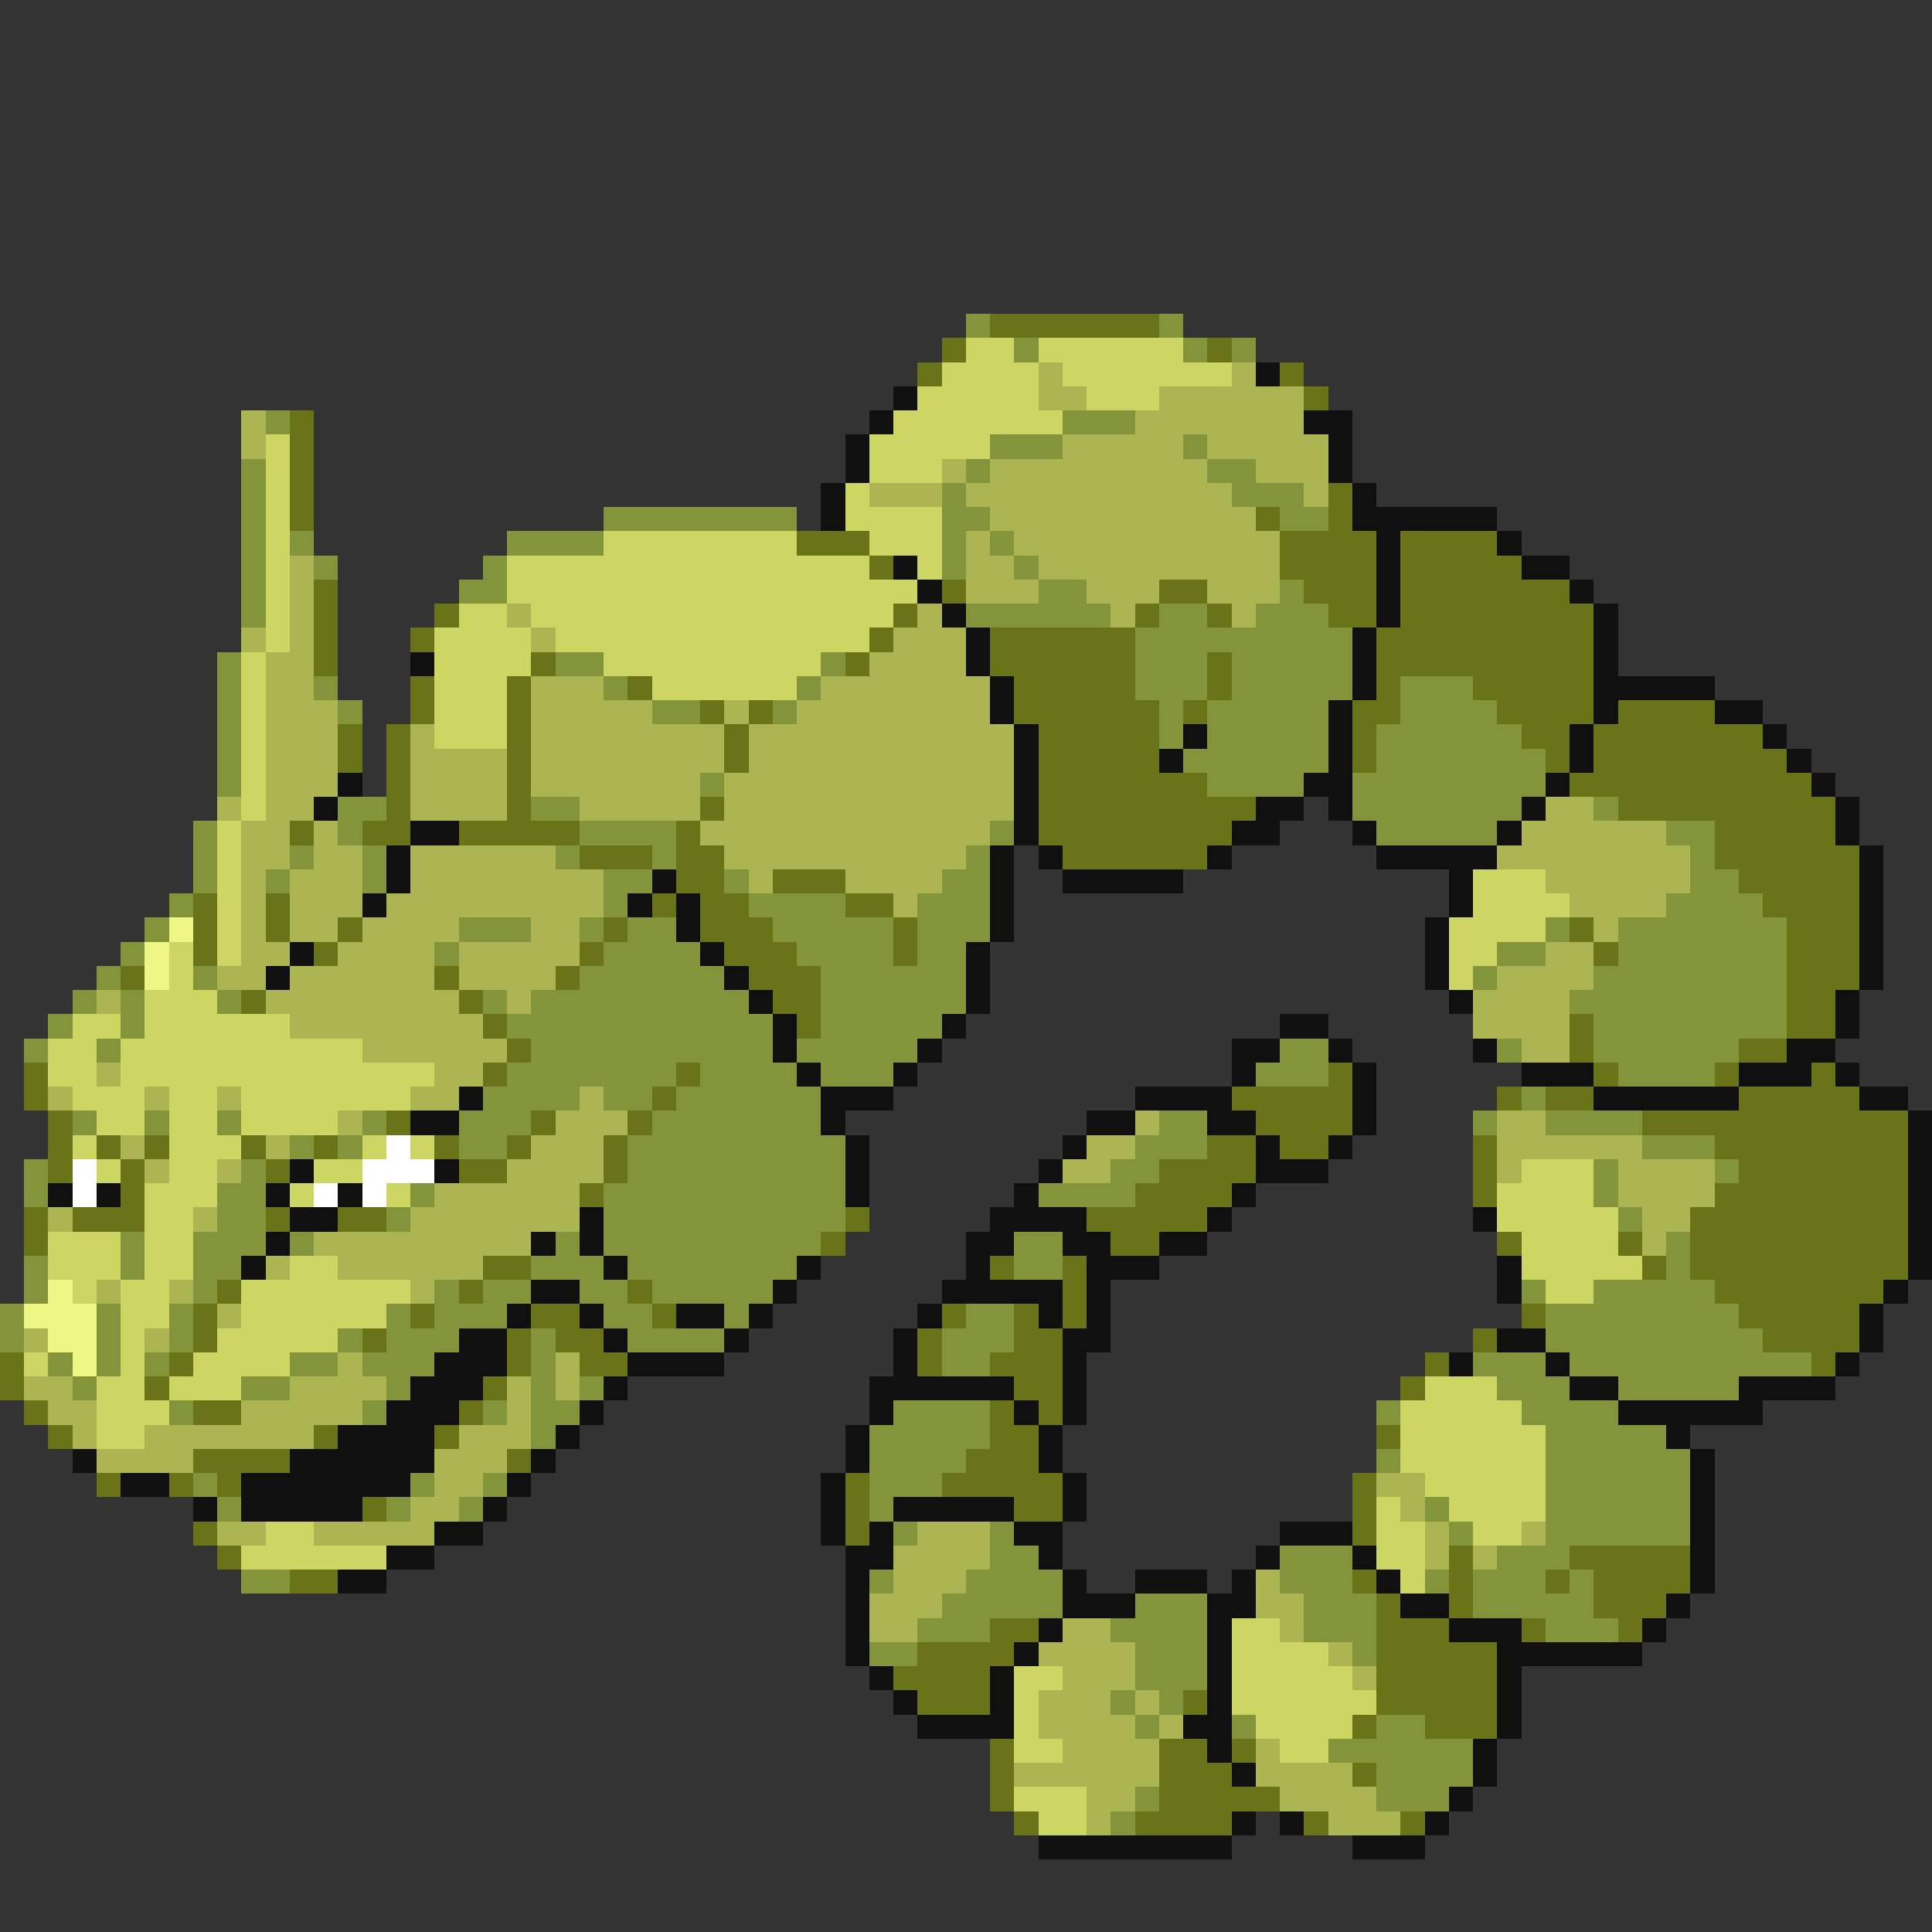 <svg xmlns="http://www.w3.org/2000/svg" viewBox="0 -0.5 80 80" shape-rendering="crispEdges">
<rect x="0" y="-0.5" width="80" height="80" fill="#333333" stroke="none"/>
<path stroke="#84943a" d="M40 13h1M48 13h1M42 14h1M49 14h1M51 14h1M11 17h1M44 17h3M41 18h3M49 18h1M10 19h1M40 19h1M50 19h2M10 20h1M39 20h1M51 20h3M10 21h1M25 21h8M39 21h2M53 21h2M10 22h1M12 22h1M21 22h4M39 22h1M41 22h1M10 23h1M13 23h1M20 23h1M39 23h1M42 23h1M10 24h1M19 24h2M43 24h2M53 24h1M10 25h1M40 25h6M48 25h2M52 25h3M47 26h9M9 27h1M23 27h2M34 27h1M47 27h3M51 27h5M9 28h1M13 28h1M25 28h1M33 28h1M47 28h3M51 28h5M58 28h3M9 29h1M14 29h1M27 29h2M32 29h1M48 29h1M50 29h5M58 29h4M9 30h1M48 30h1M50 30h5M57 30h6M9 31h1M49 31h6M57 31h7M9 32h1M29 32h1M50 32h4M56 32h8M14 33h2M22 33h2M56 33h7M66 33h1M8 34h1M14 34h1M24 34h4M41 34h1M57 34h5M69 34h2M8 35h1M12 35h1M15 35h1M23 35h1M27 35h1M40 35h1M70 35h1M8 36h1M11 36h1M15 36h1M25 36h2M30 36h1M39 36h2M70 36h2M7 37h1M25 37h1M31 37h4M38 37h3M69 37h4M6 38h1M19 38h3M24 38h1M26 38h2M32 38h5M38 38h3M64 38h1M67 38h7M5 39h1M18 39h1M25 39h4M33 39h4M38 39h2M62 39h2M67 39h7M4 40h1M8 40h1M24 40h6M34 40h6M61 40h1M66 40h8M3 41h1M5 41h1M9 41h1M20 41h1M22 41h9M34 41h6M65 41h9M2 42h1M5 42h1M21 42h11M34 42h5M66 42h8M1 43h1M4 43h1M22 43h10M33 43h5M53 43h2M62 43h1M66 43h6M21 44h7M29 44h4M34 44h3M52 44h3M67 44h4M20 45h4M25 45h2M28 45h6M63 45h1M3 46h1M6 46h1M9 46h1M15 46h1M19 46h3M27 46h7M48 46h2M61 46h1M64 46h4M12 47h1M14 47h1M19 47h2M26 47h9M47 47h3M68 47h3M1 48h1M10 48h1M26 48h9M46 48h2M66 48h1M71 48h1M1 49h1M9 49h2M17 49h1M25 49h10M43 49h4M66 49h1M9 50h2M16 50h1M25 50h10M67 50h1M5 51h1M8 51h3M12 51h1M23 51h1M25 51h9M42 51h2M69 51h1M1 52h1M5 52h1M8 52h2M22 52h3M26 52h7M42 52h2M69 52h1M1 53h1M8 53h1M18 53h1M20 53h2M24 53h2M27 53h5M63 53h1M66 53h5M0 54h1M4 54h1M7 54h1M16 54h1M18 54h3M25 54h2M30 54h1M40 54h2M64 54h8M0 55h1M4 55h1M7 55h1M14 55h1M16 55h3M22 55h1M26 55h4M39 55h3M64 55h9M2 56h1M4 56h1M6 56h1M12 56h2M15 56h3M22 56h1M39 56h2M61 56h3M65 56h10M3 57h1M10 57h2M16 57h1M22 57h1M24 57h1M62 57h3M67 57h5M7 58h1M15 58h1M20 58h1M22 58h2M37 58h4M57 58h1M63 58h4M22 59h1M36 59h5M64 59h5M36 60h4M57 60h1M64 60h6M8 61h1M17 61h1M20 61h1M36 61h3M64 61h6M9 62h1M16 62h1M19 62h1M36 62h1M59 62h1M64 62h6M37 63h1M41 63h1M60 63h1M64 63h6M41 64h2M53 64h3M62 64h3M10 65h2M36 65h1M40 65h4M53 65h3M59 65h1M61 65h3M65 65h1M39 66h5M47 66h3M54 66h3M61 66h5M38 67h3M46 67h4M54 67h3M64 67h3M36 68h2M47 68h3M56 68h1M47 69h3M46 70h1M48 70h1M47 71h1M51 71h1M57 71h2M55 72h6M57 73h4M47 74h1M57 74h3M46 75h1" />
<path stroke="#6b7319" d="M41 13h7M39 14h1M50 14h1M38 15h1M53 15h1M54 16h1M12 17h1M12 18h1M12 19h1M12 20h1M55 20h1M12 21h1M52 21h1M55 21h1M33 22h3M53 22h4M58 22h4M36 23h1M53 23h4M58 23h5M13 24h1M39 24h1M48 24h2M54 24h3M58 24h7M13 25h1M18 25h1M37 25h1M47 25h1M50 25h1M55 25h2M58 25h8M13 26h1M17 26h1M36 26h1M41 26h6M57 26h9M13 27h1M22 27h1M35 27h1M41 27h6M50 27h1M57 27h9M17 28h1M21 28h1M26 28h1M42 28h5M50 28h1M57 28h1M61 28h5M17 29h1M21 29h1M29 29h1M31 29h1M42 29h6M49 29h1M56 29h2M62 29h4M67 29h4M14 30h1M16 30h1M21 30h1M30 30h1M43 30h5M56 30h1M63 30h2M66 30h7M14 31h1M16 31h1M21 31h1M30 31h1M43 31h5M56 31h1M64 31h1M66 31h8M16 32h1M21 32h1M43 32h7M65 32h10M16 33h1M21 33h1M29 33h1M43 33h9M67 33h9M12 34h1M15 34h2M19 34h5M28 34h1M43 34h8M71 34h5M24 35h3M28 35h2M44 35h6M71 35h6M28 36h2M32 36h3M72 36h5M8 37h1M11 37h1M27 37h1M29 37h2M35 37h2M73 37h4M8 38h1M11 38h1M14 38h1M25 38h1M29 38h3M37 38h1M65 38h1M74 38h3M8 39h1M13 39h1M24 39h1M30 39h3M37 39h1M66 39h1M74 39h3M5 40h1M18 40h1M23 40h1M31 40h3M74 40h3M10 41h1M19 41h1M32 41h2M74 41h2M20 42h1M33 42h1M65 42h1M74 42h2M21 43h1M65 43h1M72 43h2M1 44h1M20 44h1M28 44h1M55 44h1M66 44h1M71 44h1M75 44h1M1 45h1M27 45h1M51 45h5M62 45h1M64 45h2M72 45h5M2 46h1M16 46h1M22 46h1M26 46h1M52 46h4M68 46h11M2 47h1M4 47h1M6 47h1M10 47h1M13 47h1M18 47h1M21 47h1M25 47h1M50 47h2M53 47h2M61 47h1M71 47h8M2 48h1M5 48h1M11 48h1M19 48h2M25 48h1M48 48h4M61 48h1M72 48h7M5 49h1M24 49h1M47 49h4M61 49h1M71 49h8M1 50h1M3 50h3M11 50h1M14 50h2M35 50h1M45 50h5M70 50h9M1 51h1M34 51h1M46 51h2M62 51h1M67 51h1M70 51h9M20 52h2M41 52h1M44 52h1M68 52h1M70 52h9M9 53h1M19 53h1M26 53h1M44 53h1M71 53h7M8 54h1M17 54h1M22 54h2M27 54h1M39 54h1M42 54h1M44 54h1M63 54h1M72 54h5M8 55h1M15 55h1M21 55h1M23 55h2M38 55h1M42 55h2M61 55h1M73 55h4M0 56h1M7 56h1M21 56h1M24 56h2M38 56h1M41 56h3M59 56h1M75 56h1M0 57h1M6 57h1M20 57h1M42 57h2M58 57h1M1 58h1M8 58h2M19 58h1M41 58h1M43 58h1M2 59h1M13 59h1M18 59h1M41 59h2M57 59h1M8 60h4M21 60h1M40 60h3M4 61h1M7 61h1M9 61h1M35 61h1M39 61h5M56 61h1M15 62h1M35 62h1M42 62h2M56 62h1M8 63h1M35 63h1M56 63h1M9 64h1M60 64h1M65 64h5M12 65h2M56 65h1M60 65h1M64 65h1M66 65h4M57 66h1M60 66h1M66 66h3M41 67h2M57 67h3M63 67h1M67 67h1M38 68h4M57 68h5M37 69h4M57 69h5M38 70h3M49 70h1M57 70h5M56 71h1M59 71h3M41 72h1M48 72h2M51 72h1M41 73h1M48 73h3M56 73h1M41 74h1M48 74h5M42 75h1M47 75h4M54 75h1M58 75h1" />
<path stroke="#ced663" d="M40 14h2M43 14h6M39 15h4M44 15h7M38 16h5M45 16h3M37 17h7M11 18h1M36 18h5M11 19h1M36 19h3M11 20h1M35 20h1M11 21h1M35 21h4M11 22h1M25 22h8M36 22h3M11 23h1M21 23h15M38 23h1M11 24h1M21 24h17M11 25h1M19 25h2M22 25h15M11 26h1M18 26h4M23 26h13M10 27h1M18 27h4M25 27h9M10 28h1M18 28h3M27 28h6M10 29h1M18 29h3M10 30h1M18 30h3M10 31h1M10 32h1M10 33h1M9 34h1M9 35h1M9 36h1M61 36h3M9 37h1M61 37h4M9 38h1M60 38h4M7 39h1M9 39h1M60 39h2M7 40h1M60 40h1M6 41h3M3 42h2M6 42h6M2 43h2M5 43h10M2 44h2M5 44h13M3 45h3M7 45h2M10 45h7M4 46h2M7 46h2M10 46h4M3 47h1M7 47h3M15 47h1M17 47h1M4 48h1M7 48h2M13 48h2M63 48h3M6 49h3M12 49h1M16 49h1M62 49h4M6 50h2M62 50h5M2 51h3M6 51h2M63 51h4M2 52h3M6 52h2M12 52h2M63 52h5M3 53h1M5 53h2M10 53h7M64 53h2M5 54h2M10 54h6M5 55h1M9 55h5M1 56h1M5 56h1M8 56h4M4 57h2M7 57h3M59 57h3M4 58h3M58 58h5M4 59h2M58 59h6M58 60h6M59 61h5M57 62h1M60 62h4M11 63h2M57 63h2M61 63h2M10 64h6M57 64h2M58 65h1M51 67h2M51 68h4M42 69h2M51 69h5M42 70h1M51 70h6M42 71h1M52 71h4M42 72h2M53 72h2M42 74h3M43 75h2" />
<path stroke="#adb552" d="M43 15h1M51 15h1M43 16h2M48 16h6M10 17h1M47 17h7M10 18h1M44 18h5M50 18h5M39 19h1M41 19h9M52 19h3M36 20h3M40 20h11M54 20h1M41 21h11M40 22h1M42 22h11M12 23h1M40 23h2M43 23h10M12 24h1M40 24h3M45 24h3M50 24h3M12 25h1M21 25h1M38 25h1M46 25h1M51 25h1M10 26h1M12 26h1M22 26h1M37 26h3M11 27h2M36 27h4M11 28h2M22 28h3M34 28h7M11 29h3M22 29h5M30 29h1M33 29h8M11 30h3M17 30h1M22 30h8M31 30h11M11 31h3M17 31h4M22 31h8M31 31h11M11 32h3M17 32h4M22 32h7M30 32h12M9 33h1M11 33h2M17 33h4M24 33h5M30 33h12M64 33h2M10 34h2M13 34h1M29 34h12M63 34h6M10 35h2M13 35h2M17 35h6M30 35h10M62 35h8M10 36h1M12 36h3M17 36h8M31 36h1M35 36h4M64 36h6M10 37h1M12 37h3M16 37h9M37 37h1M65 37h4M10 38h1M12 38h2M15 38h4M22 38h2M66 38h1M10 39h2M14 39h4M19 39h5M64 39h2M9 40h2M12 40h6M19 40h4M62 40h4M4 41h1M11 41h8M21 41h1M61 41h4M12 42h8M61 42h4M15 43h6M63 43h2M4 44h1M18 44h2M2 45h1M6 45h1M9 45h1M17 45h2M24 45h1M14 46h1M23 46h3M47 46h1M62 46h2M5 47h1M11 47h1M22 47h3M45 47h2M62 47h6M6 48h1M9 48h1M21 48h4M44 48h2M62 48h1M67 48h4M18 49h6M67 49h4M2 50h1M8 50h1M17 50h7M68 50h2M13 51h9M68 51h1M11 52h1M14 52h6M4 53h1M7 53h1M17 53h1M9 54h1M1 55h1M6 55h1M14 56h1M23 56h1M1 57h2M12 57h4M21 57h1M23 57h1M2 58h2M10 58h5M21 58h1M3 59h1M6 59h7M19 59h3M4 60h4M18 60h3M18 61h2M57 61h2M17 62h2M58 62h1M9 63h2M13 63h5M38 63h3M59 63h1M63 63h1M37 64h4M59 64h1M61 64h1M37 65h3M52 65h1M36 66h3M52 66h2M36 67h2M44 67h2M53 67h1M43 68h4M55 68h1M44 69h3M56 69h1M43 70h3M47 70h1M43 71h4M48 71h1M44 72h4M52 72h1M42 73h6M52 73h4M45 74h2M53 74h4M45 75h1M55 75h3" />
<path stroke="#101010" d="M52 15h1M37 16h1M36 17h1M54 17h2M35 18h1M55 18h1M35 19h1M55 19h1M34 20h1M56 20h1M34 21h1M56 21h6M57 22h1M62 22h1M37 23h1M57 23h1M63 23h2M38 24h1M57 24h1M65 24h1M39 25h1M57 25h1M66 25h1M40 26h1M56 26h1M66 26h1M17 27h1M40 27h1M56 27h1M66 27h1M41 28h1M56 28h1M66 28h5M41 29h1M55 29h1M66 29h1M71 29h2M42 30h1M49 30h1M55 30h1M65 30h1M73 30h1M42 31h1M48 31h1M55 31h1M65 31h1M74 31h1M14 32h1M42 32h1M54 32h2M64 32h1M75 32h1M13 33h1M42 33h1M52 33h2M55 33h1M63 33h1M76 33h1M17 34h2M42 34h1M51 34h2M56 34h1M62 34h1M76 34h1M16 35h1M41 35h1M43 35h1M50 35h1M57 35h5M77 35h1M16 36h1M27 36h1M41 36h1M44 36h5M60 36h1M77 36h1M15 37h1M26 37h1M28 37h1M41 37h1M60 37h1M77 37h1M28 38h1M41 38h1M59 38h1M77 38h1M12 39h1M29 39h1M40 39h1M59 39h1M77 39h1M11 40h1M30 40h1M40 40h1M59 40h1M77 40h1M31 41h1M40 41h1M60 41h1M76 41h1M32 42h1M39 42h1M53 42h2M76 42h1M32 43h1M38 43h1M51 43h2M55 43h1M61 43h1M74 43h2M33 44h1M37 44h1M51 44h1M56 44h1M63 44h3M72 44h3M76 44h1M19 45h1M34 45h3M47 45h4M56 45h1M66 45h6M77 45h2M17 46h2M34 46h1M45 46h2M50 46h2M56 46h1M79 46h1M35 47h1M44 47h1M52 47h1M55 47h1M79 47h1M12 48h1M18 48h1M35 48h1M43 48h1M52 48h3M79 48h1M2 49h1M4 49h1M11 49h1M14 49h1M35 49h1M42 49h1M51 49h1M79 49h1M12 50h2M24 50h1M41 50h4M50 50h1M61 50h1M79 50h1M11 51h1M22 51h1M24 51h1M40 51h2M44 51h2M48 51h2M79 51h1M10 52h1M25 52h1M33 52h1M40 52h1M45 52h3M62 52h1M79 52h1M22 53h2M32 53h1M39 53h5M45 53h1M62 53h1M78 53h1M21 54h1M24 54h1M28 54h2M31 54h1M38 54h1M43 54h1M45 54h1M77 54h1M19 55h2M25 55h1M30 55h1M37 55h1M44 55h2M62 55h2M77 55h1M18 56h3M26 56h4M37 56h1M44 56h1M60 56h1M64 56h1M76 56h1M17 57h3M25 57h1M36 57h6M44 57h1M65 57h2M72 57h4M16 58h3M24 58h1M36 58h1M42 58h1M44 58h1M67 58h6M14 59h4M23 59h1M35 59h1M43 59h1M69 59h1M3 60h1M12 60h6M22 60h1M35 60h1M43 60h1M70 60h1M5 61h2M10 61h7M21 61h1M34 61h1M44 61h1M70 61h1M8 62h1M10 62h5M20 62h1M34 62h1M37 62h5M44 62h1M70 62h1M18 63h2M34 63h1M36 63h1M42 63h2M53 63h3M70 63h1M16 64h2M35 64h2M43 64h1M52 64h1M56 64h1M70 64h1M14 65h2M35 65h1M44 65h1M47 65h3M51 65h1M57 65h1M70 65h1M35 66h1M44 66h3M50 66h2M58 66h2M69 66h1M35 67h1M43 67h1M50 67h1M60 67h3M68 67h1M35 68h1M42 68h1M50 68h1M62 68h6M36 69h1M41 69h1M50 69h1M62 69h1M37 70h1M41 70h1M50 70h1M62 70h1M38 71h4M49 71h2M62 71h1M50 72h1M61 72h1M51 73h1M61 73h1M60 74h1M51 75h1M53 75h1M59 75h1M43 76h8M56 76h3" />
<path stroke="#eff784" d="M7 38h1M6 39h1M6 40h1M2 53h1M1 54h3M2 55h2M3 56h1" />
<path stroke="#ffffff" d="M16 47h1M3 48h1M15 48h3M3 49h1M13 49h1M15 49h1" />
</svg>
